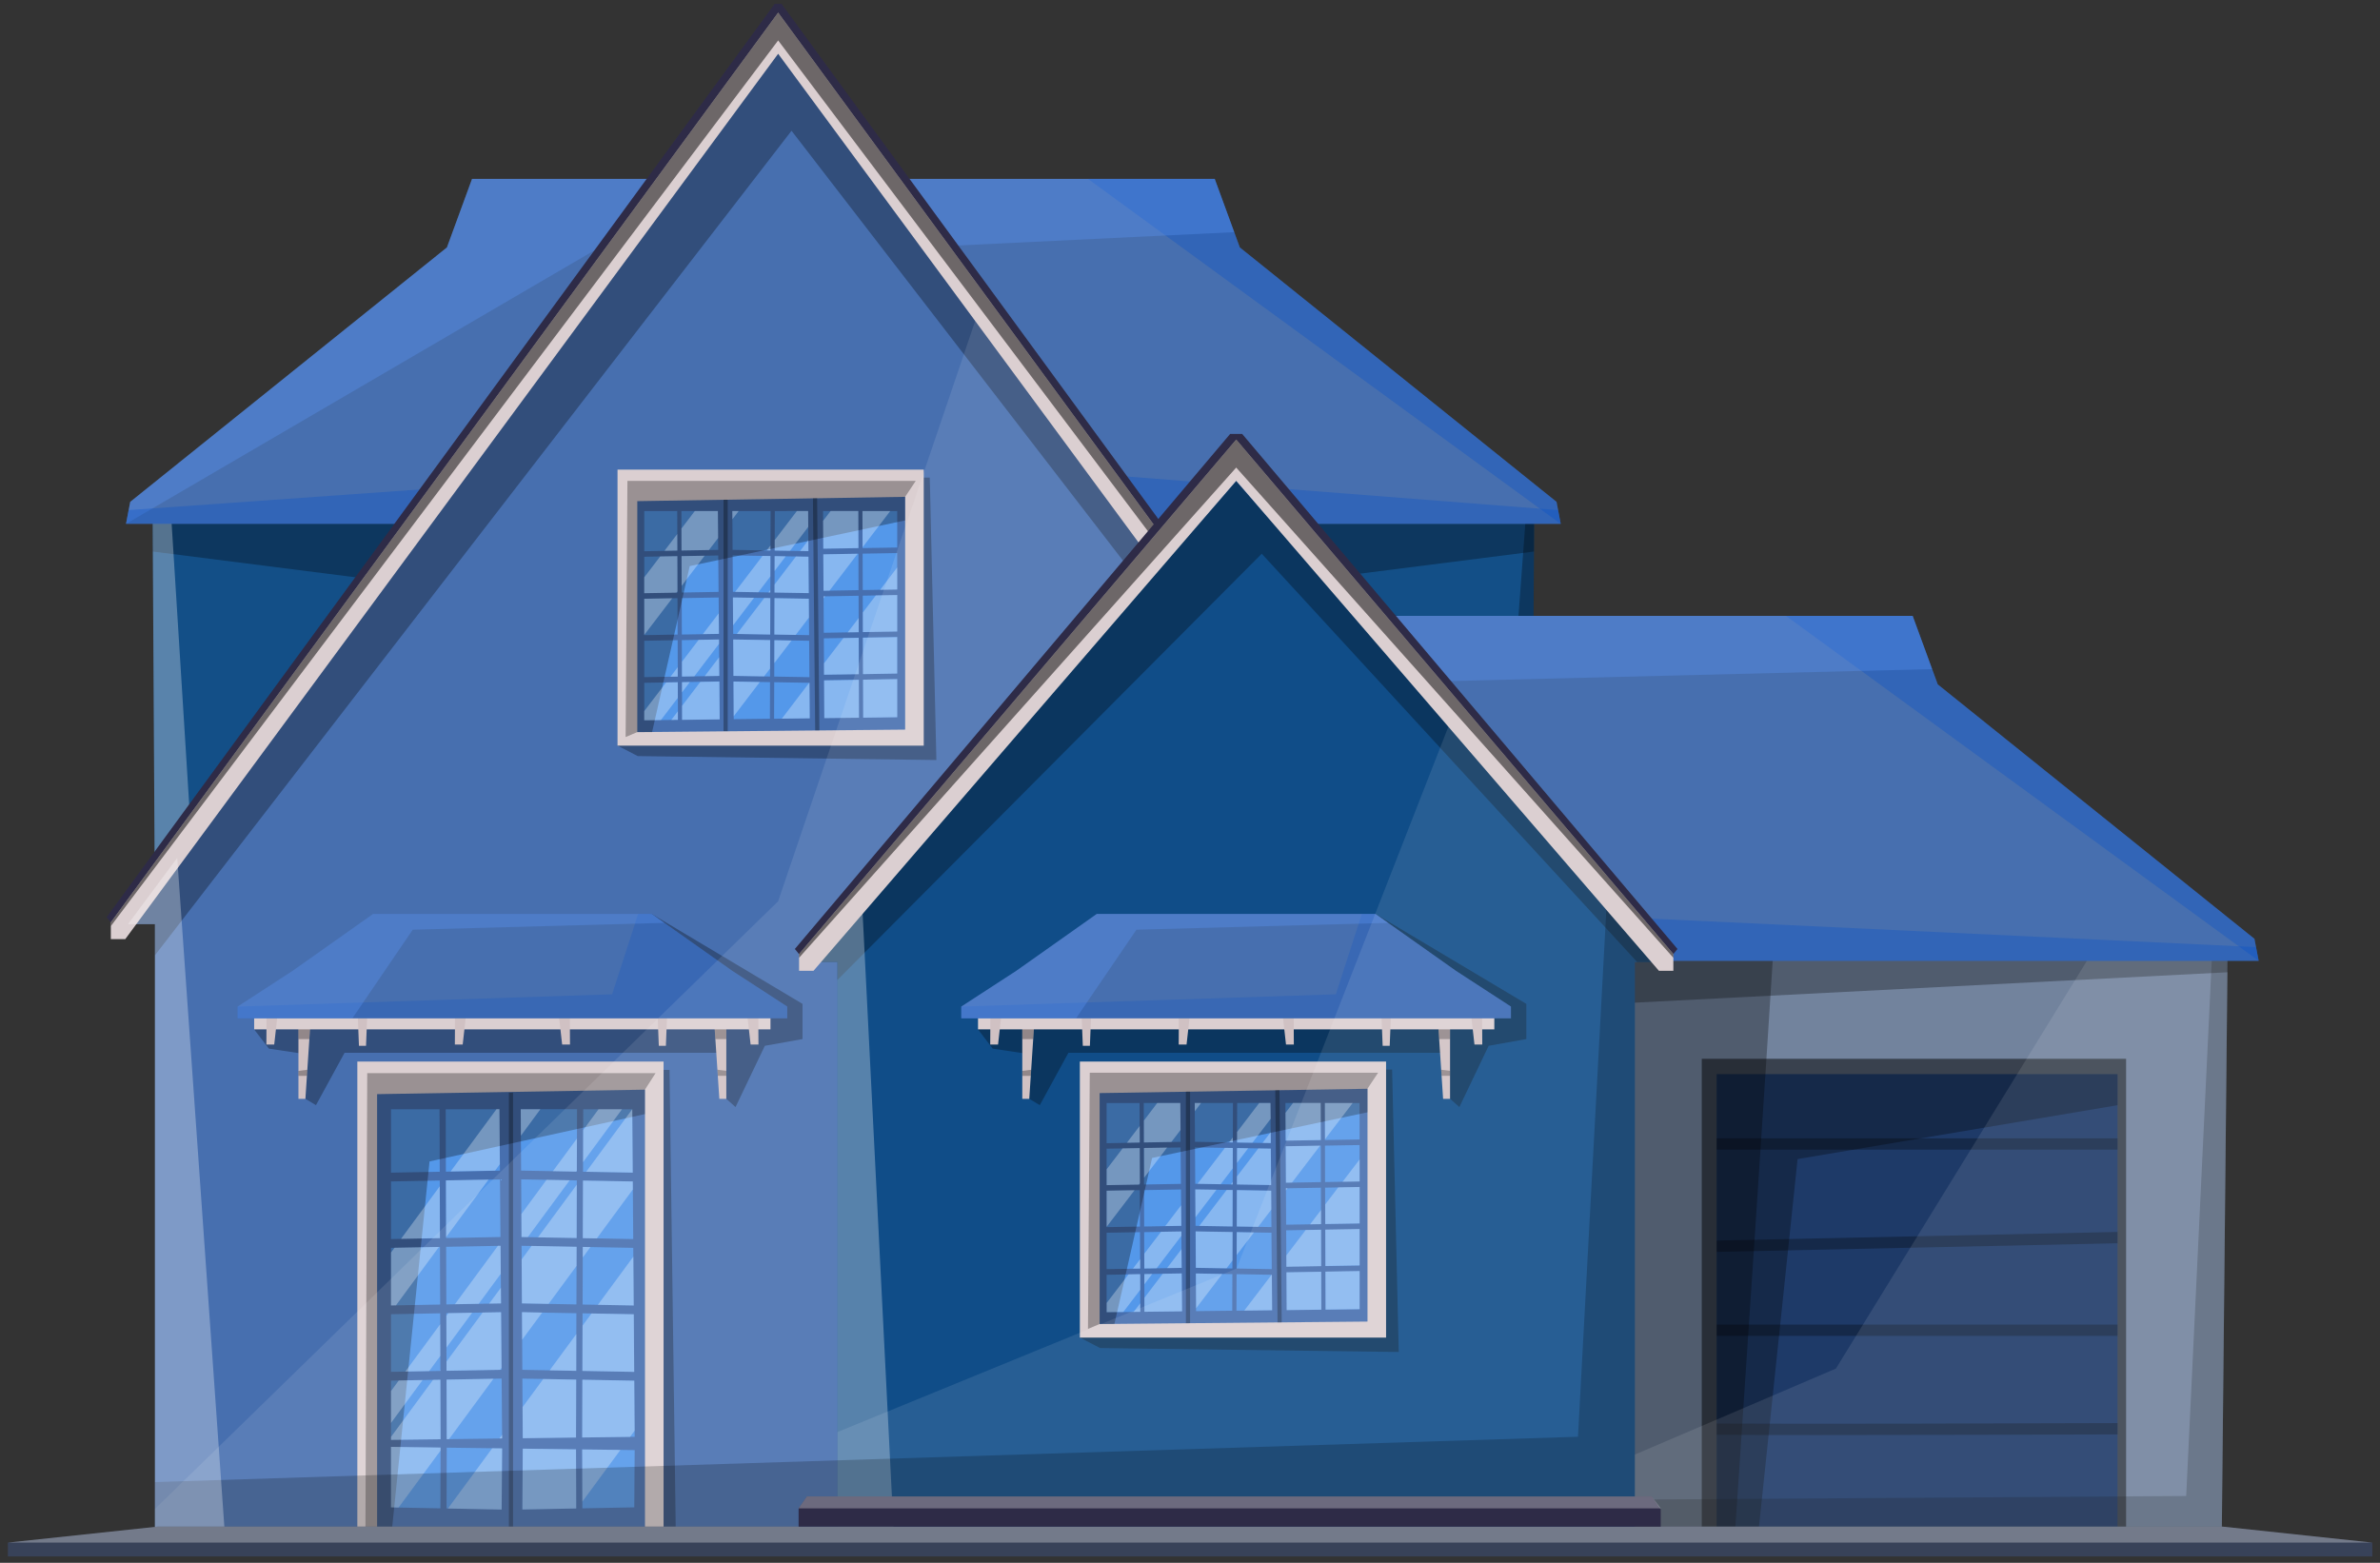 <svg width="134" height="88" viewBox="0 0 134 88" fill="none" xmlns="http://www.w3.org/2000/svg">
<rect x="0" y="0" width="134" height="88" fill="#333333" stroke="none"/>
<g clip-path="url(#clip0_4_9791)">
<path d="M90.738 53.714H125.418L125.096 85.976H90.475L90.738 53.714Z" fill="#72839D"/>
<g style="mix-blend-mode:overlay" opacity="0.3">
<path d="M90.728 56.526L125.43 54.747L125.422 53.714H90.742L90.728 56.526Z" fill="black"/>
</g>
<g style="mix-blend-mode:overlay" opacity="0.5">
<path d="M119.704 59.62H95.814V85.975H119.704V59.62Z" fill="black"/>
</g>
<path d="M119.221 60.487H96.654V85.976H119.221V60.487Z" fill="#1E3A68"/>
<g style="mix-blend-mode:overlay" opacity="0.3">
<path d="M119.221 70.007L96.654 70.492V69.855L119.221 69.37V70.007ZM96.654 64.733H119.221V64.097H96.654V64.733ZM96.654 75.222H119.221V74.585H96.654V75.222ZM119.221 80.77V80.133C113.589 80.153 101.555 80.188 96.654 80.157V80.794C98.07 80.803 100.07 80.806 102.336 80.806C107.954 80.806 115.196 80.784 119.221 80.77Z" fill="black"/>
</g>
<g style="mix-blend-mode:overlay" opacity="0.3">
<path d="M119.221 60.487H96.654V85.976H99.034L101.209 65.266L119.221 62.233V60.487Z" fill="black"/>
</g>
<g style="mix-blend-mode:overlay" opacity="0.3">
<path d="M99.832 53.714H90.737L90.471 85.976H97.708C98.336 76.627 99.419 60.365 99.832 53.714Z" fill="black"/>
</g>
<g style="mix-blend-mode:overlay" opacity="0.2">
<path d="M125.418 53.714H124.546L123.089 84.238L90.487 84.451L90.475 85.976H125.096L125.418 53.714Z" fill="black"/>
</g>
<g style="mix-blend-mode:overlay" opacity="0.1">
<path d="M125.418 53.714H117.739L103.366 77.064L90.503 82.566L90.475 85.976H125.096L125.418 53.714Z" fill="white"/>
</g>
<path d="M8.592 28.696L8.726 52.043L23.386 40.687L26.79 27.808L8.592 28.696Z" fill="#134F87"/>
<g style="mix-blend-mode:overlay" opacity="0.3">
<path d="M8.606 31.057L25.368 33.188L26.79 27.808L8.592 28.696L8.606 31.057Z" fill="black"/>
</g>
<g style="mix-blend-mode:overlay" opacity="0.3">
<path d="M9.611 28.644L8.592 28.693L8.726 52.04L10.965 50.306L9.611 28.644Z" fill="white"/>
</g>
<path d="M27.047 29.498H7.096L7.331 28.259L25.162 13.933L26.576 10.073H43.741L27.047 29.498Z" fill="#476FAF"/>
<path opacity="0.3" d="M26.576 10.073L25.162 13.933L7.331 28.259L7.096 29.498L40.358 10.073H26.576Z" fill="#5D9BFF"/>
<g style="mix-blend-mode:overlay" opacity="0.3">
<path d="M29.038 27.179L7.243 28.723L7.096 29.496H27.047L29.038 27.179Z" fill="#004DC9"/>
</g>
<path d="M86.377 28.695L86.243 52.043L71.584 40.687L57.107 27.976L86.377 28.695Z" fill="#134F87"/>
<g style="mix-blend-mode:overlay" opacity="0.3">
<path d="M86.364 31.057L57.509 34.725L57.107 27.976L86.377 28.695L86.364 31.057Z" fill="black"/>
</g>
<g style="mix-blend-mode:overlay" opacity="0.3">
<path d="M85.939 28.671L86.381 28.692L86.247 52.039L84.342 50.231L85.939 28.671Z" fill="black"/>
</g>
<path d="M56.718 29.498H87.872L87.637 28.259L69.806 13.933L68.392 10.073H43.744L56.718 29.498Z" fill="#476FAF"/>
<g style="mix-blend-mode:overlay" opacity="0.3">
<path d="M68.391 10.073L69.805 13.933L87.635 28.259L87.871 29.498L61.256 10.073H68.391Z" fill="#004DC9"/>
</g>
<g style="mix-blend-mode:overlay" opacity="0.3">
<path d="M54.611 26.144L87.727 28.724L87.874 29.498H56.719L54.611 26.144Z" fill="#004DC9"/>
</g>
<path opacity="0.3" d="M68.392 10.073H43.744L46.489 14.183L69.491 13.072L68.392 10.073Z" fill="#5D9BFF"/>
<path d="M74.226 54.103H127.167L126.931 52.864L109.1 38.538L107.687 34.679H61.252L74.226 54.103Z" fill="#476FAF"/>
<g style="mix-blend-mode:overlay" opacity="0.3">
<path d="M107.688 34.679L109.102 38.538L126.932 52.864L127.168 54.103L100.553 34.679H107.688Z" fill="#004DC9"/>
</g>
<g style="mix-blend-mode:overlay" opacity="0.3">
<path d="M72.119 50.749L127.021 53.329L127.168 54.103H74.227L72.119 50.749Z" fill="#004DC9"/>
</g>
<path opacity="0.3" d="M107.687 34.679H61.252L63.996 38.787L108.785 37.677L107.687 34.679Z" fill="#5D9BFF"/>
<path d="M43.808 2.808L7.205 52.043H8.723V85.98H38.669H48.947H78.893V52.043H80.412L43.808 2.808Z" fill="#476FAF"/>
<g style="mix-blend-mode:overlay" opacity="0.3">
<path d="M35.225 41.497L34.768 41.984L35.907 42.575L52.721 42.797L52.349 26.894H51.433L35.225 41.497Z" fill="black"/>
</g>
<path d="M52.009 26.444H34.768V41.987H52.009V26.444Z" fill="#DBCFD1"/>
<path d="M35.881 28.219V41.224L50.962 41.084V27.976L35.881 28.219Z" fill="#476FAF"/>
<g style="mix-blend-mode:overlay" opacity="0.3">
<path d="M40.972 28.135V41.173H40.736V28.139L40.972 28.135ZM46.006 28.054H45.77L45.897 41.126H46.132L46.006 28.054Z" fill="black"/>
</g>
<path d="M45.519 31.346L45.536 33.397L43.608 33.363L43.615 31.313L45.519 31.346ZM43.607 33.679L43.6 35.73L45.555 35.764L45.538 33.713L43.607 33.679ZM43.364 35.73L43.371 33.679L41.266 33.643L41.28 35.694L43.364 35.73ZM43.623 28.775L43.616 31.003L45.517 31.035L45.499 28.773L43.623 28.775ZM43.379 31.311L41.249 31.274L41.263 33.325L43.371 33.361L43.379 31.311ZM48.332 30.866L48.325 28.775H46.341L46.353 30.897L48.332 30.866ZM43.379 30.999L43.387 28.775H41.232L41.246 30.962L43.379 30.999ZM45.557 36.08L43.599 36.046L43.592 38.097L45.573 38.131L45.557 36.08ZM48.582 35.592L50.516 35.559V33.508L48.575 33.542L48.582 35.592ZM48.575 33.227L50.516 33.193V31.142L48.568 31.176L48.575 33.227ZM48.348 35.91L46.384 35.944L46.396 37.995L48.355 37.961L48.348 35.91ZM48.59 37.961L50.516 37.927V35.868L48.584 35.901L48.59 37.961ZM48.34 33.546L46.37 33.58L46.382 35.631L48.348 35.597L48.34 33.546ZM48.332 31.18L46.355 31.214L46.367 33.265L48.337 33.231L48.332 31.18ZM48.567 30.863L50.516 30.83V28.779H48.559L48.567 30.863ZM38.137 31.004L38.13 28.777H36.273V31.04L38.137 31.004ZM38.162 38.414L36.273 38.447V40.558L38.169 40.535L38.162 38.414ZM48.591 38.273L48.599 40.412L50.516 40.388V38.236L48.591 38.273ZM38.398 38.409L38.405 40.531L40.522 40.505L40.504 38.371L38.398 38.409ZM38.154 36.047L36.273 36.08V38.13L38.161 38.098L38.154 36.047ZM48.356 38.273L46.398 38.306L46.411 40.434L48.363 40.411L48.356 38.273ZM43.591 38.414L43.584 40.472L45.591 40.448L45.576 38.448L43.591 38.414ZM43.355 38.41L41.297 38.374L41.311 40.496L43.348 40.472L43.355 38.41ZM38.381 33.365L40.458 33.329L40.439 31.279L38.372 31.314L38.381 33.365ZM38.389 35.731L40.48 35.695L40.462 33.644L38.382 33.68L38.389 35.731ZM43.363 36.044L41.282 36.008L41.295 38.059L43.356 38.095L43.363 36.044ZM38.145 33.682L36.272 33.714V35.765L38.151 35.732L38.145 33.682ZM38.395 38.097L40.499 38.06L40.481 36.01L38.388 36.046L38.395 38.097ZM38.137 31.316L36.273 31.349V33.4L38.145 33.367L38.137 31.316ZM38.371 30.999L40.437 30.963L40.418 28.776H38.365L38.371 30.999Z" fill="#5498EA"/>
<g style="mix-blend-mode:overlay" opacity="0.3">
<path d="M35.88 41.224L35.225 41.502L35.326 27.077H51.56L50.961 27.976V29.303L38.834 31.876L36.714 41.224H35.88Z" fill="black"/>
</g>
<g style="mix-blend-mode:overlay" opacity="0.3">
<path d="M43.613 31.315L44.24 31.326L43.61 32.152L43.613 31.315ZM45.515 31.033L45.51 30.418L45.048 31.025L45.515 31.033ZM45.534 33.399L45.518 31.348L44.813 31.335L43.608 32.915V33.368L45.534 33.399ZM43.606 33.682L43.599 35.732L44.8 35.753L45.545 34.776L45.537 33.716L43.606 33.682ZM41.263 33.641L41.273 35.214L42.457 33.658L41.263 33.641ZM40.477 35.691L40.467 34.535L39.572 35.707L40.477 35.691ZM43.377 30.996V30.718L43.167 30.992L43.377 30.996ZM46.366 33.575V33.696L46.459 33.574L46.366 33.575ZM43.372 32.459L43.376 31.308L42.933 31.301L41.389 33.327L42.694 33.35L43.372 32.459ZM43.372 33.223L43.265 33.36H43.369L43.372 33.223ZM46.354 30.897L48.332 30.863L48.325 28.773H46.768L46.342 29.328L46.354 30.897ZM50.517 40.386V38.239L48.593 38.273L48.6 40.412L50.517 40.386ZM50.517 33.504L49.313 33.525L48.579 34.489L48.582 35.593L50.516 35.56L50.517 33.504ZM38.16 38.417L37.505 38.428L36.272 40.043V40.559L37.208 40.549L38.163 39.297L38.16 38.417ZM50.514 35.877L48.581 35.91L48.588 37.961L50.514 37.927V35.877ZM38.373 31.315L38.379 32.99L39.673 31.293L38.373 31.315ZM44.478 31.018L45.507 29.668L45.5 28.775H44.866L43.619 30.41V31.003L44.478 31.018ZM38.159 38.1V37.568L37.748 38.107L38.159 38.1ZM41.28 36.008L41.294 38.058L43.019 38.088L43.356 37.646L43.362 36.041L41.28 36.008ZM46.366 33.266L46.703 33.259L48.289 31.18L46.353 31.213L46.366 33.266ZM41.236 29.239L41.59 28.775H41.23L41.236 29.239ZM38.371 30.999L39.915 30.972L40.432 30.294L40.419 28.775H39.12L38.367 29.765L38.371 30.999ZM38.136 31.003L38.133 30.069L37.412 31.015L38.136 31.003ZM48.565 30.818L50.123 28.775H48.557L48.565 30.818ZM38.166 40.052L37.793 40.54L38.166 40.535V40.052ZM45.574 38.447H45.559L44.019 40.468L45.59 40.449L45.574 38.447ZM41.296 38.377L41.308 40.336L42.783 38.402L41.296 38.377ZM36.272 33.404L38.086 33.372L38.143 33.297L38.137 31.317L37.17 31.334L36.272 32.511V33.404ZM50.515 31.951L49.553 33.214L50.515 33.197V31.951ZM43.37 33.679L43.032 33.673L41.487 35.699L43.364 35.732L43.37 33.679ZM40.499 38.063L40.49 37.007L39.674 38.077L40.499 38.063ZM40.521 40.511L40.502 38.377L39.432 38.395L38.4 39.748V40.536L40.521 40.511ZM38.396 38.413V38.99L38.843 38.405L38.396 38.413ZM39.088 38.088L40.485 36.252V36.008L39.336 36.027L38.396 37.261V38.096L39.088 38.088ZM48.354 37.967L48.347 35.916L47.483 35.931L46.391 37.356L46.394 37.992L48.354 37.967ZM48.362 40.418L48.355 38.28L46.397 38.314L46.41 40.441L48.362 40.418ZM36.274 35.751L37.847 33.689L36.274 33.716V35.751ZM48.348 35.6V34.8L47.727 35.608L48.348 35.6ZM43.6 36.05L43.596 37.34L44.567 36.068L43.6 36.05Z" fill="white"/>
</g>
<g style="mix-blend-mode:overlay" opacity="0.3">
<path d="M14.31 57.966L15.139 59.048L17.052 59.335L17.194 61.873L17.79 62.23L19.4 59.283H40.536L40.89 61.873L41.413 62.337L43.063 58.888L45.184 58.509V56.528L36.693 51.464L14.31 57.966Z" fill="black"/>
</g>
<path d="M40.893 57.342V61.874H40.5L40.185 57.12L40.893 57.342Z" fill="#D0C1C3"/>
<g style="mix-blend-mode:overlay" opacity="0.3">
<path d="M40.893 58.511H40.278L40.185 57.12L40.893 57.342V58.511ZM40.893 60.58V60.297L40.392 60.236L40.414 60.578L40.893 60.58Z" fill="black"/>
</g>
<path d="M16.803 57.342V61.874H17.195L17.51 57.12L16.803 57.342Z" fill="#D0C1C3"/>
<g style="mix-blend-mode:overlay" opacity="0.3">
<path d="M16.803 57.342L17.51 57.12L17.418 58.511H16.803V57.342ZM17.282 60.58L17.305 60.239L16.804 60.3V60.583L17.282 60.58Z" fill="black"/>
</g>
<path d="M29.849 56.939V56.921L28.846 56.929L27.843 56.921V56.939L14.31 57.059V57.964H27.843H29.849H43.38V57.059L29.849 56.939Z" fill="#DBCFD1"/>
<path d="M15.652 56.922L15.439 58.818H14.998C14.998 58.818 15.012 56.801 14.998 56.749L15.652 56.922ZM25.61 56.749C25.624 56.801 25.61 58.818 25.61 58.818H26.051L26.264 56.922L25.61 56.749ZM20.125 56.749L20.21 58.888H20.608L20.694 56.749H20.125ZM42.048 56.922L42.261 58.818H42.703C42.703 58.818 42.688 56.801 42.703 56.749L42.048 56.922ZM31.437 56.922L31.65 58.818H32.092C32.092 58.818 32.078 56.801 32.092 56.749L31.437 56.922ZM37.007 56.749L37.093 58.888H37.491L37.576 56.749H37.007Z" fill="#D0C1C3"/>
<path d="M41.223 54.663L36.698 51.464H29.854H27.848H21.003L16.479 54.663L13.377 56.679V57.34H27.848H29.854H44.325V56.679L41.223 54.663Z" fill="#476FAF"/>
<g style="mix-blend-mode:overlay" opacity="0.2">
<path d="M27.848 57.34H29.854H44.325V56.679L41.223 54.663L36.698 51.464H35.928L34.464 55.988L13.377 56.679V57.34H27.848Z" fill="#004DC9"/>
</g>
<path opacity="0.3" d="M36.698 51.464H29.854H27.848H21.003L16.479 54.663L13.377 56.679V57.34H19.84L23.237 52.351L37.408 51.966L36.698 51.464Z" fill="#5D9BFF"/>
<g style="mix-blend-mode:overlay" opacity="0.3">
<path d="M38.044 85.978L37.696 60.245H36.78L20.869 85.978H38.044Z" fill="black"/>
</g>
<path d="M37.361 59.776H20.119V85.978H37.361V59.776Z" fill="#DBCFD1"/>
<path d="M36.314 85.975V61.358L21.232 61.61V85.975H36.314Z" fill="#476FAF"/>
<g style="mix-blend-mode:overlay" opacity="0.3">
<path d="M28.886 85.976V61.526L28.65 61.53V85.976H28.886Z" fill="black"/>
</g>
<path d="M35.628 66.527L35.652 69.771L32.814 69.718L32.824 66.475L35.628 66.527ZM32.812 70.213L32.802 73.457L35.678 73.51L35.654 70.266L32.812 70.213ZM32.455 73.451L32.465 70.207L29.365 70.149L29.386 73.394L32.455 73.451ZM32.836 62.461L32.826 65.98L35.624 66.032L35.598 62.461H32.836ZM32.477 66.468L29.343 66.41L29.362 69.655L32.467 69.712L32.477 66.468ZM32.477 65.973L32.488 62.46H29.319L29.339 65.915L32.477 65.973ZM35.682 74.004L32.799 73.951L32.789 77.195L35.705 77.249L35.682 74.004ZM24.758 65.98L24.747 62.461H22.014V66.031L24.758 65.98ZM24.795 77.69L22.014 77.741V81.079L24.806 81.043L24.795 77.69ZM25.142 77.684L25.152 81.039L28.271 80.999L28.243 77.627L25.142 77.684ZM24.783 73.951L22.014 74.003V77.247L24.794 77.196L24.783 73.951ZM32.789 77.69L32.779 80.943L35.734 80.906L35.711 77.745L32.789 77.69ZM32.442 77.684L29.411 77.628L29.432 80.984L32.431 80.946L32.442 77.684ZM24.795 84.933L22.014 84.881V81.476L24.806 81.513L24.795 84.933ZM25.142 84.939L25.152 81.517L28.271 81.557L28.243 84.998L25.142 84.939ZM32.789 84.933L32.779 81.616L35.734 81.654L35.711 84.878L32.789 84.933ZM32.442 84.939L29.411 84.997L29.432 81.572L32.431 81.611L32.442 84.939ZM25.117 69.712L28.178 69.655L28.152 66.412L25.107 66.468L25.117 69.712ZM25.129 73.451L28.209 73.394L28.182 70.15L25.119 70.207L25.129 73.451ZM32.453 73.946L29.388 73.889L29.409 77.134L32.444 77.19L32.453 73.946ZM24.771 70.214L22.014 70.265V73.509L24.783 73.458L24.771 70.214ZM25.14 77.19L28.239 77.132L28.212 73.889L25.13 73.946L25.14 77.19ZM24.76 66.475L22.014 66.526V69.77L24.77 69.719L24.76 66.475ZM25.105 65.975L28.148 65.918L28.119 62.461H25.095L25.105 65.975Z" fill="#5498EA"/>
<g style="mix-blend-mode:overlay" opacity="0.3">
<path d="M22.083 85.977L24.184 65.399L36.31 62.734V61.36L36.909 60.429H20.676L20.576 85.977H22.083Z" fill="black"/>
</g>
<g style="mix-blend-mode:overlay" opacity="0.3">
<path d="M33.243 70.222L32.81 70.81V70.214L33.243 70.222ZM32.433 65.974L32.478 65.913L32.484 64.109L31.129 65.948L32.433 65.974ZM32.466 69.712L32.476 66.704L30.29 69.674L32.466 69.712ZM26.584 73.917L25.243 73.942L25.131 74.095L25.137 75.882L26.584 73.917ZM24.791 76.352L24.786 74.564L22.822 77.231L24.162 77.206L24.791 76.352ZM26.953 73.416L28.195 71.728L28.183 70.149H28.035L25.613 73.438L26.953 73.416ZM29.718 69.66L32.075 66.46L30.771 66.435L29.356 68.359L29.363 69.655L29.718 69.66ZM29.931 70.155L29.37 70.917L29.386 73.392L30.887 73.42L32.462 71.281L32.465 70.205L29.931 70.155ZM28.271 80.994V80.791L28.119 80.997L28.271 80.994ZM24.793 77.191V77.133L24.75 77.192L24.793 77.191ZM28.144 65.551L28.119 62.456H27.954L25.371 65.964L27.874 65.918L28.144 65.551ZM24.806 81.508L22.014 81.471V84.878L22.443 84.886L24.805 81.679L24.806 81.508ZM29.388 73.884L29.398 75.44L30.527 73.91L29.388 73.884ZM25.107 66.464L25.117 69.663L27.506 66.421L25.107 66.464ZM35.624 66.027L35.598 62.459L33.006 65.979L35.624 66.027ZM35.021 62.461H33.699L32.833 63.636L32.828 65.439L35.021 62.461ZM28.209 73.394L28.202 72.509L27.541 73.406L28.209 73.394ZM24.806 81.043L24.796 77.691L24.381 77.698L22.014 80.912V81.079L24.806 81.043ZM22.014 73.508L22.293 73.503L24.715 70.214L22.212 70.261L22.015 70.528L22.014 73.508ZM29.328 63.95L30.424 62.461H29.319L29.328 63.95ZM24.77 69.719L24.761 66.797L22.578 69.759L24.77 69.719ZM23.793 77.71L22.453 77.734L22.014 78.33V80.125L23.793 77.71ZM35.711 77.745L32.789 77.691L32.779 80.944L35.474 80.91L35.732 80.556L35.711 77.745ZM32.779 81.617L32.788 84.556L34.932 81.644L32.779 81.617ZM28.271 81.558L27.714 81.551L25.217 84.945L28.244 85.003L28.271 81.558ZM32.45 75.119L30.945 77.163L32.444 77.191L32.45 75.119ZM29.433 81.574L29.412 84.998L32.442 84.941L32.432 81.612L29.433 81.574ZM30.586 77.651L29.422 79.233L29.433 80.986L32.432 80.948L32.442 77.686L30.586 77.651ZM32.823 66.478L32.813 69.722L33.601 69.736L35.63 66.978L35.627 66.527L32.823 66.478ZM25.143 77.684L25.153 81.039H25.28L27.783 77.637L25.143 77.684ZM28.154 77.134L28.239 77.019L28.213 73.889L27.172 73.908L25.14 76.666V77.186L28.154 77.134ZM35.68 73.51L35.66 70.76L33.662 73.473L35.68 73.51ZM35.684 74.005L33.302 73.961L32.799 74.645L32.791 77.196L35.708 77.25L35.684 74.005Z" fill="white"/>
</g>
<g style="mix-blend-mode:overlay" opacity="0.3">
<path d="M7.205 52.043H8.723V53.792L44.565 7.362L79.011 52.043H80.412L43.808 2.808L7.205 52.043Z" fill="black"/>
</g>
<path d="M44.004 0.218H43.81H43.616L6.002 51.649L6.343 52.067L43.81 0.947L81.277 52.067L81.618 51.649L44.004 0.218Z" fill="#2E2B47"/>
<g style="mix-blend-mode:overlay" opacity="0.1">
<path d="M78.894 52.043H80.413L54.985 17.839L43.81 50.752L8.725 84.967V85.979H38.671H48.948H78.894V52.043Z" fill="white"/>
</g>
<path d="M43.812 0.71L6.24 51.936V52.881H7.053L43.812 3.028L80.571 52.881H81.384V51.936L43.812 0.71Z" fill="#DBCFD1"/>
<g style="mix-blend-mode:overlay" opacity="0.5">
<path d="M43.812 0.71L6.24 51.936V52.148L43.812 2.277L81.384 52.148V51.936L43.812 0.71Z" fill="black"/>
</g>
<path d="M69.598 27.077L45.877 54.172H47.153V85.979H69.598H92.044V54.172H93.32L69.598 27.077Z" fill="#104D88"/>
<g style="mix-blend-mode:overlay" opacity="0.3">
<path d="M61.257 74.829L60.799 75.316L61.938 75.907L78.753 76.129L78.38 60.226H77.464L61.257 74.829Z" fill="black"/>
</g>
<path d="M78.04 59.776H60.799V75.319H78.04V59.776Z" fill="#DBCFD1"/>
<path d="M61.912 61.551V74.556L76.993 74.416V61.308L61.912 61.551Z" fill="#476FAF"/>
<g style="mix-blend-mode:overlay" opacity="0.3">
<path d="M67.004 61.467V74.507H66.768V61.467H67.004ZM72.038 61.386L71.802 61.39L71.929 74.461H72.164L72.038 61.386Z" fill="black"/>
</g>
<path d="M71.551 64.678L71.568 66.729L69.639 66.695L69.647 64.645L71.551 64.678ZM69.638 67.011L69.632 69.062L71.586 69.096L71.57 67.045L69.638 67.011ZM69.396 69.062L69.403 67.011L67.298 66.975L67.311 69.026L69.396 69.062ZM69.655 62.107L69.647 64.335L71.549 64.367L71.531 62.105L69.655 62.107ZM69.411 64.644L67.281 64.607L67.295 66.658L69.403 66.695L69.411 64.644ZM74.363 64.198L74.356 62.107H72.372L72.385 64.229L74.363 64.198ZM69.411 64.331L69.419 62.107H67.266L67.28 64.294L69.411 64.331ZM71.587 69.413L69.63 69.379L69.623 71.43L71.604 71.464L71.587 69.413ZM74.613 68.926L76.547 68.893V66.842L74.606 66.876L74.613 68.926ZM74.605 66.56L76.547 66.526V64.476L74.598 64.509L74.605 66.56ZM74.379 69.243L72.414 69.277L72.427 71.327L74.386 71.293L74.379 69.243ZM74.621 71.293L76.547 71.26V69.209L74.614 69.243L74.621 71.293ZM74.371 66.879L72.401 66.912L72.413 68.963L74.379 68.93L74.371 66.879ZM74.363 64.513L72.385 64.547L72.398 66.598L74.368 66.564L74.363 64.513ZM74.597 64.196L76.547 64.162V62.112H74.59L74.597 64.196ZM64.168 64.338L64.161 62.11H62.304V64.373L64.168 64.338ZM64.193 71.748L62.304 71.781V73.892L64.2 73.87L64.193 71.748ZM74.622 71.607L74.63 73.746L76.547 73.723V71.573L74.622 71.607ZM64.428 71.743L64.435 73.865L66.553 73.839L66.534 71.705L64.428 71.743ZM64.185 69.381L62.304 69.414V71.465L64.192 71.433L64.185 69.381ZM74.387 71.611L72.429 71.644L72.442 73.772L74.394 73.749L74.387 71.611ZM69.622 71.747L69.615 73.805L71.622 73.781L71.606 71.781L69.622 71.747ZM69.386 71.743L67.328 71.708L67.342 73.829L69.379 73.805L69.386 71.743ZM64.411 66.699L66.488 66.663L66.47 64.612L64.402 64.648L64.411 66.699ZM64.419 69.064L66.511 69.028L66.493 66.978L64.412 67.014L64.419 69.064ZM69.394 69.378L67.312 69.342L67.326 71.392L69.387 71.428L69.394 69.378ZM64.175 67.016L62.303 67.048V69.099L64.183 69.067L64.175 67.016ZM64.426 71.431L66.531 71.394L66.513 69.344L64.419 69.38L64.426 71.431ZM64.168 64.65L62.304 64.682V66.733L64.175 66.7L64.168 64.65ZM64.402 64.333L66.469 64.297L66.449 62.109H64.395L64.402 64.333Z" fill="#5498EA"/>
<g style="mix-blend-mode:overlay" opacity="0.3">
<path d="M61.911 74.552L61.256 74.83L61.357 60.405H77.59L76.992 61.304V62.631L64.866 65.204L62.745 74.552H61.911Z" fill="black"/>
</g>
<g style="mix-blend-mode:overlay" opacity="0.3">
<path d="M69.648 64.647L70.275 64.658L69.645 65.483L69.648 64.647ZM71.55 64.364L71.545 63.75L71.083 64.356L71.55 64.364ZM71.569 66.73L71.552 64.679L70.847 64.667L69.642 66.246V66.699L71.569 66.73ZM69.64 67.013L69.633 69.064L70.835 69.084L71.58 68.108L71.572 67.047L69.64 67.013ZM67.297 66.973L67.307 68.545L68.492 66.99L67.297 66.973ZM66.511 69.023L66.501 67.867L65.607 69.039L66.511 69.023ZM69.411 64.328V64.05L69.202 64.324L69.411 64.328ZM72.4 66.908V67.028L72.493 66.906L72.4 66.908ZM69.406 65.792L69.41 64.641L68.968 64.633L67.423 66.659L68.728 66.682L69.406 65.792ZM69.406 66.555L69.3 66.692H69.403L69.406 66.555ZM72.388 64.229L74.367 64.195L74.36 62.105H72.803L72.377 62.661L72.388 64.229ZM76.552 73.718V71.569L74.627 71.602L74.635 73.741L76.552 73.718ZM76.552 66.836L75.348 66.857L74.614 67.819L74.618 68.923L76.552 68.89V66.836ZM64.198 71.743L63.543 71.754L62.309 73.37V73.887L63.246 73.876L64.201 72.624L64.198 71.743ZM76.552 69.202L74.619 69.236L74.626 71.286L76.552 71.253V69.202ZM64.411 64.641L64.417 66.316L65.711 64.618L64.411 64.641ZM70.515 64.347L71.543 62.998L71.532 62.107H70.898L69.651 63.742V64.334L70.515 64.347ZM64.198 71.43V70.897L63.787 71.437L64.198 71.43ZM67.319 69.337L67.332 71.388L69.058 71.417L69.395 70.975L69.401 69.37L67.319 69.337ZM72.404 66.595L72.742 66.589L74.328 64.509L72.392 64.542L72.404 66.595ZM67.272 62.571L67.626 62.107H67.269L67.272 62.571ZM64.408 64.33L65.952 64.303L66.469 63.625L66.456 62.107H65.158L64.405 63.097L64.408 64.33ZM64.172 64.334L64.169 63.401L63.448 64.347L64.172 64.334ZM74.602 64.15L76.16 62.107H74.595L74.602 64.15ZM64.202 73.383L63.83 73.871L64.202 73.867V73.383ZM71.611 71.778H71.596L70.056 73.797L71.626 73.778L71.611 71.778ZM67.332 71.708L67.345 73.667L68.82 71.733L67.332 71.708ZM62.308 66.735L64.123 66.704L64.18 66.628L64.173 64.648L63.206 64.665L62.308 65.843V66.735ZM76.552 65.283L75.589 66.545L76.552 66.528V65.283ZM69.402 67.009L69.064 67.003L67.52 69.03L69.396 69.062L69.402 67.009ZM66.532 71.393L66.523 70.337L65.707 71.407L66.532 71.393ZM66.553 73.84L66.535 71.706L65.465 71.724L64.433 73.077V73.865L66.553 73.84ZM64.429 71.742V72.32L64.875 71.734L64.429 71.742ZM65.121 71.417L66.518 69.584V69.34L65.37 69.36L64.427 70.593L64.43 71.428L65.121 71.417ZM74.386 71.296L74.379 69.246L73.515 69.26L72.424 70.692L72.427 71.332L74.386 71.296ZM74.394 73.747L74.388 71.609L72.43 71.643L72.442 73.771L74.394 73.747ZM62.307 69.08L63.879 67.019L62.307 67.046V69.08ZM74.381 68.93V68.13L73.762 68.941L74.381 68.93ZM69.633 69.379L69.628 70.67L70.6 69.397L69.633 69.379Z" fill="white"/>
</g>
<g style="mix-blend-mode:overlay" opacity="0.3">
<path d="M55.065 57.966L55.892 59.048L57.806 59.335L57.948 61.873L58.544 62.23L60.154 59.283H81.29L81.643 61.873L82.167 62.337L83.816 58.888L85.937 58.509V56.528L77.447 51.464L55.065 57.966Z" fill="black"/>
</g>
<path d="M81.642 57.342V61.874H81.25L80.936 57.12L81.642 57.342Z" fill="#D0C1C3"/>
<g style="mix-blend-mode:overlay" opacity="0.3">
<path d="M81.642 58.511H81.027L80.936 57.12L81.642 57.342V58.511ZM81.642 60.58V60.297L81.142 60.236L81.164 60.578L81.642 60.58Z" fill="black"/>
</g>
<path d="M57.557 57.342V61.874H57.95L58.264 57.12L57.557 57.342Z" fill="#D0C1C3"/>
<g style="mix-blend-mode:overlay" opacity="0.3">
<path d="M57.557 57.342L58.264 57.12L58.172 58.511H57.557V57.342ZM58.036 60.58L58.058 60.239L57.557 60.3V60.583L58.036 60.58Z" fill="black"/>
</g>
<path d="M70.602 56.939V56.921L69.599 56.929L68.596 56.921V56.939L55.065 57.059V57.964H68.596H70.602H84.134V57.059L70.602 56.939Z" fill="#DBCFD1"/>
<path d="M56.406 56.922L56.193 58.818H55.752C55.752 58.818 55.766 56.801 55.752 56.749L56.406 56.922ZM66.364 56.749C66.379 56.801 66.364 58.818 66.364 58.818H66.806L67.019 56.922L66.364 56.749ZM60.879 56.749L60.965 58.888H61.364L61.449 56.749H60.879ZM82.802 56.922L83.016 58.818H83.456C83.456 58.818 83.442 56.801 83.456 56.749L82.802 56.922ZM72.192 56.922L72.405 58.818H72.846C72.846 58.818 72.832 56.801 72.846 56.749L72.192 56.922ZM77.762 56.749L77.847 58.888H78.244L78.329 56.749H77.762Z" fill="#D0C1C3"/>
<path d="M81.969 54.663L77.445 51.464H70.6H68.594H61.75L57.225 54.663L54.123 56.679V57.34H68.594H70.6H85.071V56.679L81.969 54.663Z" fill="#476FAF"/>
<g style="mix-blend-mode:overlay" opacity="0.2">
<path d="M68.594 57.34H70.6H85.071V56.679L81.969 54.663L77.445 51.464H76.674L75.211 55.988L54.123 56.679V57.34H68.594Z" fill="#004DC9"/>
</g>
<path opacity="0.3" d="M77.445 51.464H70.6H68.594H61.75L57.225 54.663L54.123 56.679V57.34H60.586L63.984 52.351L78.154 51.966L77.445 51.464Z" fill="#5D9BFF"/>
<g style="mix-blend-mode:overlay" opacity="0.3">
<path d="M45.877 54.172H47.153V55.176L71.039 31.18L92.176 54.172H93.32L69.598 27.077L45.877 54.172Z" fill="black"/>
</g>
<path d="M69.939 24.436H69.599H69.259L44.752 53.436L45.092 53.853L69.599 24.993L94.106 53.853L94.447 53.436L69.939 24.436Z" fill="#2E2B47"/>
<g style="mix-blend-mode:overlay" opacity="0.1">
<path d="M69.623 71.432L47.154 80.637V85.978H69.599H92.045V54.172H93.321L81.6 40.784L69.623 71.432Z" fill="white"/>
</g>
<g style="mix-blend-mode:overlay" opacity="0.3">
<path d="M50.303 85.978L48.552 51.116L45.877 54.171H47.153V85.978H50.303Z" fill="white"/>
</g>
<g style="mix-blend-mode:overlay" opacity="0.2">
<path d="M88.844 80.902L8.725 83.454V85.979H38.671H47.155H48.948H69.6H78.894H92.045V54.172H93.322L90.458 50.901L88.844 80.902Z" fill="black"/>
</g>
<path d="M69.602 24.753L44.99 53.719V54.665H45.802L69.602 27.074L93.402 54.665H94.214V53.719L69.602 24.753Z" fill="#DBCFD1"/>
<g style="mix-blend-mode:overlay" opacity="0.5">
<path d="M69.602 24.753L44.99 53.719V53.931L69.602 26.328L94.214 53.931V53.719L69.602 24.753Z" fill="black"/>
</g>
<g style="mix-blend-mode:overlay" opacity="0.3">
<path d="M12.632 85.975L9.978 48.308L7.205 52.039H8.723V85.975H12.632Z" fill="white"/>
</g>
<path d="M125.116 85.96H8.896L0.443 86.862V87.644H133.569V86.862L125.116 85.96Z" fill="#384259"/>
<g style="mix-blend-mode:overlay" opacity="0.3">
<path d="M125.116 85.96H8.896L0.443 86.862H133.569L125.116 85.96Z" fill="white"/>
</g>
<path d="M44.963 85.962V84.933L45.431 84.261H92.997L93.503 84.987V85.962H44.963Z" fill="#2E2B47"/>
<g style="mix-blend-mode:overlay" opacity="0.3">
<path d="M44.963 84.933H93.503L92.997 84.261H45.431L44.963 84.933Z" fill="white"/>
</g>
</g>
<defs>
<clipPath id="clip0_4_9791">
<rect width="133.125" height="87.426" fill="white" transform="translate(0.443 0.218)"/>
</clipPath>
</defs>
</svg>
